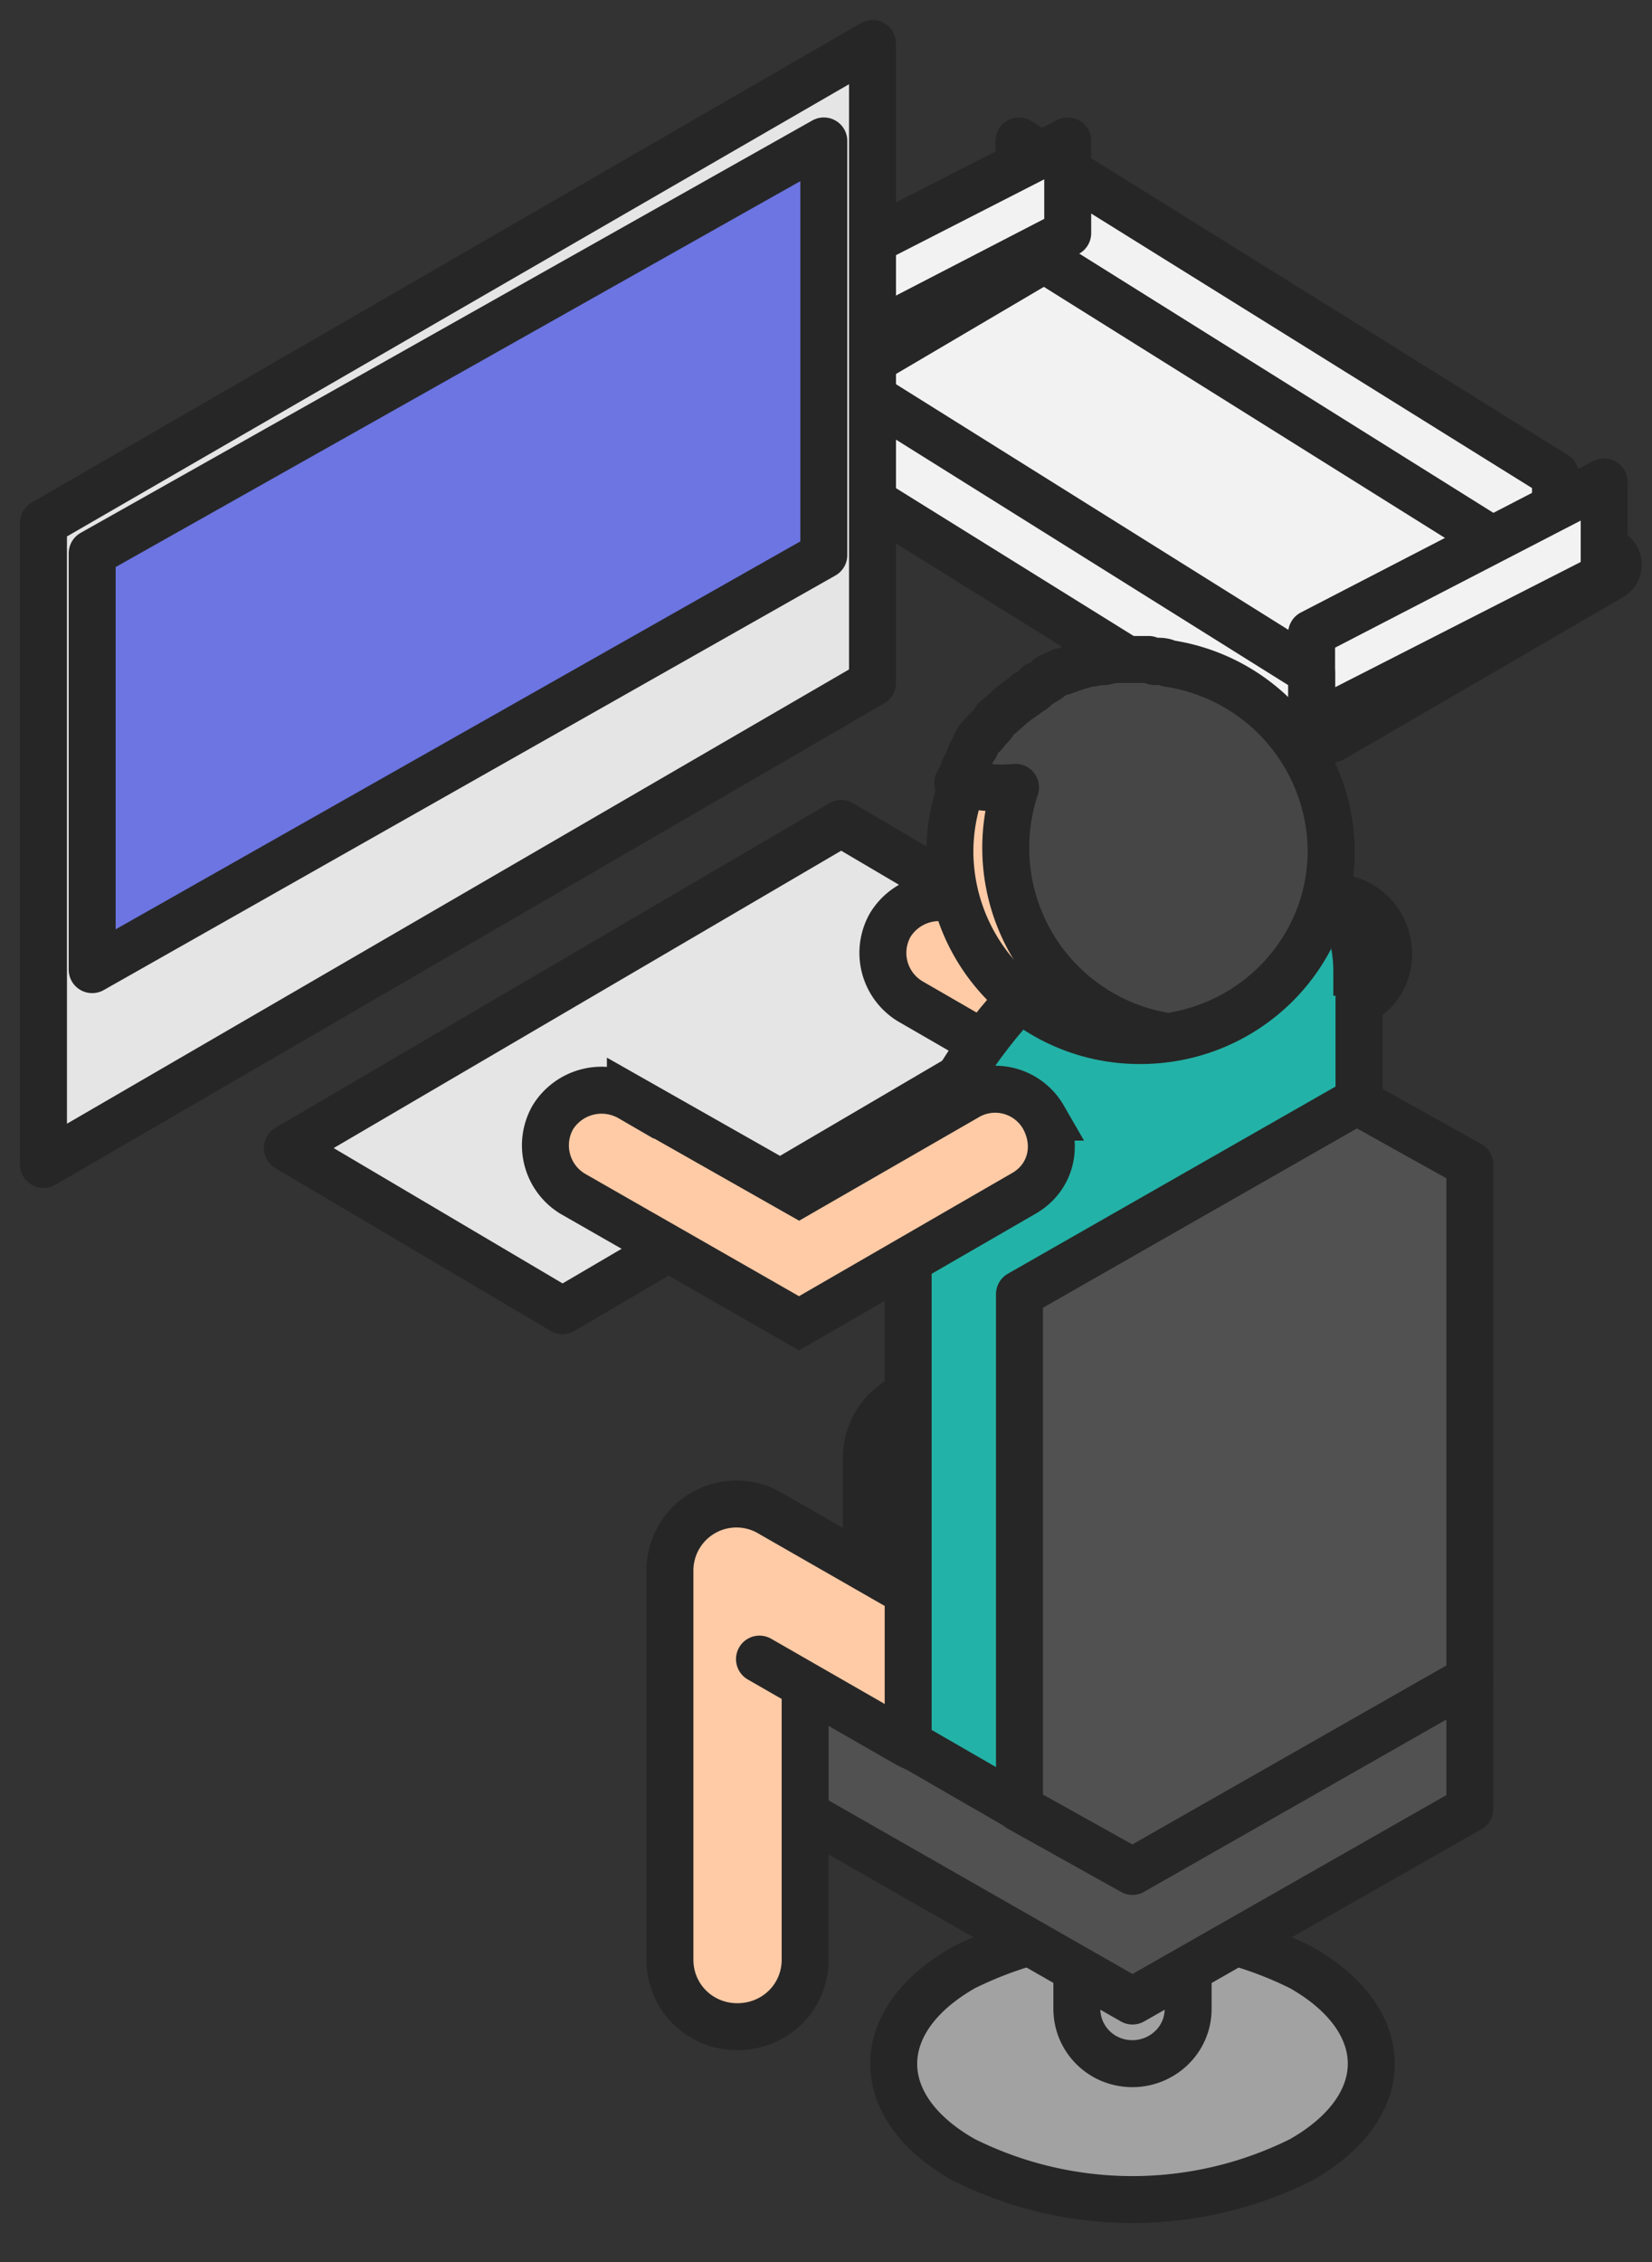 <svg xmlns="http://www.w3.org/2000/svg" fill="none" viewBox="0 0 38 52"><rect x="0" y="0" width="38" height="52" fill="#333333" stroke="none"/><defs/><path fill="#F2F2F2" fill-rule="evenodd" d="M36.9 12.98l-6.37 3.7-12.7-7.45 6.37-3.75 12.7 7.5z" clip-rule="evenodd"/><path stroke="#262626" stroke-linecap="round" stroke-linejoin="round" stroke-width="1.73" d="M36.9 12.98l-6.37 3.7-12.7-7.45 6.37-3.75 12.7 7.5z" clip-rule="evenodd"/><path fill="#F2F2F2" fill-rule="evenodd" d="M35.78 13.32L23.44 5.6V3.24l12.34 7.68v2.4z" clip-rule="evenodd"/><path stroke="#262626" stroke-linecap="round" stroke-linejoin="round" stroke-width="1.08" d="M35.78 13.32L23.44 5.6V3.24l12.34 7.68v2.4z" clip-rule="evenodd"/><path fill="#F2F2F2" fill-rule="evenodd" d="M36.9 13.25l-6.73 3.43v-2.12l6.73-3.48v2.17z" clip-rule="evenodd"/><path stroke="#262626" stroke-linecap="round" stroke-linejoin="round" stroke-width="1.08" d="M36.9 13.25l-6.73 3.43v-2.12l6.73-3.48v2.17z" clip-rule="evenodd"/><path fill="#F2F2F2" fill-rule="evenodd" d="M24.56 5.36l-6.73 3.48V6.68l6.73-3.44v2.12z" clip-rule="evenodd"/><path stroke="#262626" stroke-linecap="round" stroke-linejoin="round" stroke-width="1.08" d="M24.56 5.36l-6.73 3.48V6.68l6.73-3.44v2.12z" clip-rule="evenodd"/><path fill="#F2F2F2" fill-rule="evenodd" d="M30.17 17.8l-12.34-7.67v-2.4l12.34 7.72v2.35z" clip-rule="evenodd"/><path stroke="#262626" stroke-linecap="round" stroke-linejoin="round" stroke-width="1.08" d="M30.17 17.8l-12.34-7.67v-2.4l12.34 7.72v2.35z" clip-rule="evenodd"/><path fill="#E5E5E5" fill-rule="evenodd" d="M1 12.02v14.75L20.07 15.7V1L1 12.02z" clip-rule="evenodd"/><path stroke="#262626" stroke-linecap="round" stroke-linejoin="round" stroke-width="1.08" d="M1 12.02L20.07 1v14.7L1 26.77V12.02z" clip-rule="evenodd"/><path fill="#6C75E1" fill-rule="evenodd" d="M2.12 12.72v9.57l16.83-9.53V3.24L2.12 12.72z" clip-rule="evenodd"/><path stroke="#262626" stroke-linecap="round" stroke-linejoin="round" stroke-width="1.08" d="M2.12 12.72v9.57l16.83-9.53V3.24L2.12 12.72z" clip-rule="evenodd"/><path fill="#E5E5E5" fill-rule="evenodd" d="M19.35 18.93L6.61 26.39l6.33 3.74 12.74-7.47-6.33-3.73z" clip-rule="evenodd"/><path stroke="#262626" stroke-linecap="round" stroke-linejoin="round" stroke-width="1.08" d="M19.35 18.93L6.61 26.39l6.33 3.74 12.74-7.47-6.33-3.73z" clip-rule="evenodd"/><path fill="#FFCBA6" fill-rule="evenodd" d="M23.04 36.16v2.66c0 .86-.69 1.54-1.55 1.54-.87 0-1.56-.68-1.56-1.54V33.5a1.53 1.53 0 012.33-1.3l4.66 2.66c.73.4 1 1.35.55 2.07-.41.73-1.37 1-2.1.55l-3.1-1.76" clip-rule="evenodd"/><path stroke="#262626" stroke-linecap="round" stroke-linejoin="round" stroke-width="1.08" d="M23.04 36.16v2.66c0 .86-.69 1.54-1.55 1.54-.87 0-1.56-.68-1.56-1.54V33.5a1.53 1.53 0 012.33-1.3l4.66 2.66c.73.4 1 1.35.55 2.07-.41.73-1.37 1-2.1.55l-3.1-1.76"/><path fill="#A2A2A2" fill-rule="evenodd" d="M29.93 45.23c2.15 1.22 2.15 3.2 0 4.42a8.69 8.69 0 01-7.76 0c-2.15-1.21-2.15-3.2 0-4.42a8.7 8.7 0 017.76 0z" clip-rule="evenodd"/><path stroke="#262626" stroke-linecap="round" stroke-linejoin="round" stroke-width="1.08" d="M29.93 45.23c2.15 1.22 2.15 3.2 0 4.42a8.69 8.69 0 01-7.76 0c-2.15-1.21-2.15-3.2 0-4.42a8.7 8.7 0 017.76 0z" clip-rule="evenodd"/><path fill="#A2A2A2" fill-rule="evenodd" d="M27.33 46.18c0 .72-.6 1.26-1.28 1.26-.73 0-1.28-.58-1.28-1.26v-4.83c0-.72.6-1.27 1.28-1.27.73 0 1.28.6 1.28 1.27v4.83z" clip-rule="evenodd"/><path stroke="#262626" stroke-linecap="round" stroke-linejoin="round" stroke-width="1.08" d="M27.33 46.18c0 .72-.6 1.26-1.28 1.26-.73 0-1.28-.58-1.28-1.26v-4.83c0-.72.6-1.27 1.28-1.27.73 0 1.28.6 1.28 1.27v4.83z" clip-rule="evenodd"/><path fill="#515151" fill-rule="evenodd" d="M26.05 46l-7.76-4.43V38.6l7.76-4.42 7.76 4.42v2.98L26.05 46z" clip-rule="evenodd"/><path stroke="#262626" stroke-linecap="round" stroke-linejoin="round" stroke-width="1.08" d="M26.05 46l-7.76-4.43V38.6l7.76-4.42 7.76 4.42v2.98L26.05 46z" clip-rule="evenodd"/><path fill="#FFCBA6" fill-rule="evenodd" d="M17.47 38.14l3.38 1.94c.73.41 1.69.19 2.1-.54.4-.72.18-1.67-.55-2.07l-4.66-2.67a1.53 1.53 0 00-2.33 1.31v8.94c0 .86.69 1.54 1.55 1.54.87 0 1.56-.68 1.56-1.54v-6.27" clip-rule="evenodd"/><path stroke="#262626" stroke-linecap="round" stroke-linejoin="round" stroke-width="1.08" d="M17.47 38.14l3.38 1.94c.73.41 1.69.19 2.1-.54.4-.72.18-1.67-.55-2.07l-4.66-2.67a1.53 1.53 0 00-2.33 1.31v8.94c0 .86.69 1.54 1.55 1.54.87 0 1.56-.68 1.56-1.54v-6.27"/><path fill="#FFCBA6" fill-rule="evenodd" d="M26.14 23.02l-3.88-2.21a1.32 1.32 0 00-1.78.45 1.3 1.3 0 00.46 1.76L26.1 26l5.2-2.98c.64-.36.82-1.13.46-1.76a1.29 1.29 0 00-1.78-.45l-3.84 2.21z" clip-rule="evenodd"/><path stroke="#262626" stroke-width="1.08" d="M26.14 23.02l-3.88-2.21a1.32 1.32 0 00-1.78.45 1.3 1.3 0 00.46 1.76L26.1 26l5.2-2.98c.64-.36.82-1.13.46-1.76a1.29 1.29 0 00-1.78-.45l-3.84 2.21z" clip-rule="evenodd"/><path fill="#23B2A7" fill-rule="evenodd" d="M31.21 22.34c0-2.44-2.33-3.11-5.16-1.49-2.83 1.63-5.16 4.97-5.16 7.4v11.83l2.6 1.5 7.77-4.43v-14.8h-.05z" clip-rule="evenodd"/><path stroke="#262626" stroke-width="1.08" d="M31.21 22.34c0-2.44-2.33-3.11-5.16-1.49-2.83 1.63-5.16 4.97-5.16 7.4v11.83l2.6 1.5 7.77-4.43v-14.8h-.05z" clip-rule="evenodd"/><path fill="#515151" fill-rule="evenodd" d="M33.81 38.6l-7.76 4.42-2.6-1.45V29.75l7.76-4.43 2.6 1.45v11.82z" clip-rule="evenodd"/><path stroke="#262626" stroke-linecap="round" stroke-linejoin="round" stroke-width="1.08" d="M33.81 38.6l-7.76 4.42-2.6-1.45V29.75l7.76-4.43 2.6 1.45v11.82z" clip-rule="evenodd"/><path fill="#FFCBA6" fill-rule="evenodd" d="M26.23 15.25a4.36 4.36 0 014.39 4.34c0 2.4-1.97 4.33-4.39 4.33a4.36 4.36 0 01-4.38-4.33c0-2.4 1.96-4.34 4.38-4.34z" clip-rule="evenodd"/><path stroke="#262626" stroke-width="1.08" d="M26.23 15.25a4.36 4.36 0 014.39 4.34c0 2.4-1.97 4.33-4.39 4.33a4.36 4.36 0 01-4.38-4.33c0-2.4 1.96-4.34 4.38-4.34z" clip-rule="evenodd"/><path fill="#464646" fill-rule="evenodd" d="M26.6 15.2c.09 0 .18 0 .27.05a4.39 4.39 0 013.75 4.3c0 2.16-1.6 3.97-3.75 4.28a4.39 4.39 0 01-3.51-5.73c-.41.04-.87 0-1.33-.1l.14-.26v-.05l.14-.27v-.04c.04-.1.09-.18.13-.23v-.04c.05-.1.1-.19.19-.23 0 0 0-.05.04-.05.05-.09.14-.13.18-.22.05-.1.14-.14.23-.23l.05-.04c.14-.14.32-.27.46-.36l.04-.05c.1-.04.18-.09.23-.18.1-.04.18-.09.23-.13 0 0 .04 0 .04-.05l.28-.13h.04c.1-.05.19-.05.23-.1h.05c.09-.04.18-.04.27-.09h.05c.09 0 .18-.04.27-.04h.05c.09 0 .18-.05.32-.05h.73c.13.05.13.05.18.05z" clip-rule="evenodd"/><path stroke="#262626" stroke-linecap="round" stroke-linejoin="round" stroke-width="1.08" d="M26.6 15.2c.09 0 .18 0 .27.05a4.39 4.39 0 013.75 4.3c0 2.16-1.6 3.97-3.75 4.28a4.39 4.39 0 01-3.51-5.73c-.41.04-.87 0-1.33-.1l.14-.26v-.05l.14-.27v-.04c.04-.1.09-.18.13-.23v-.04c.05-.1.1-.19.19-.23 0 0 0-.05.04-.05.05-.09.14-.13.18-.22.05-.1.14-.14.23-.23l.05-.04c.14-.14.32-.27.46-.36l.04-.05c.1-.04.18-.09.23-.18.1-.04.18-.09.23-.13 0 0 .04 0 .04-.05l.28-.13h.04c.1-.05.19-.05.23-.1h.05c.09-.04.18-.04.27-.09h.05c.09 0 .18-.04.27-.04h.05c.09 0 .18-.05.32-.05h.73c.13.05.13.05.18.05z" clip-rule="evenodd"/><path fill="#FFCBA6" fill-rule="evenodd" d="M18.38 27.44l-3.88-2.2a1.32 1.32 0 00-1.78.44 1.3 1.3 0 00.45 1.76l5.21 2.98 5.16-2.98c.64-.36.82-1.12.46-1.76a1.28 1.28 0 00-1.78-.45l-3.84 2.21z" clip-rule="evenodd"/><path stroke="#262626" stroke-width="1.08" d="M18.38 27.44l-3.88-2.2a1.32 1.32 0 00-1.78.44 1.3 1.3 0 00.45 1.76l5.21 2.98 5.16-2.98c.64-.36.82-1.12.46-1.76a1.28 1.28 0 00-1.78-.45l-3.84 2.21z" clip-rule="evenodd"/></svg>
